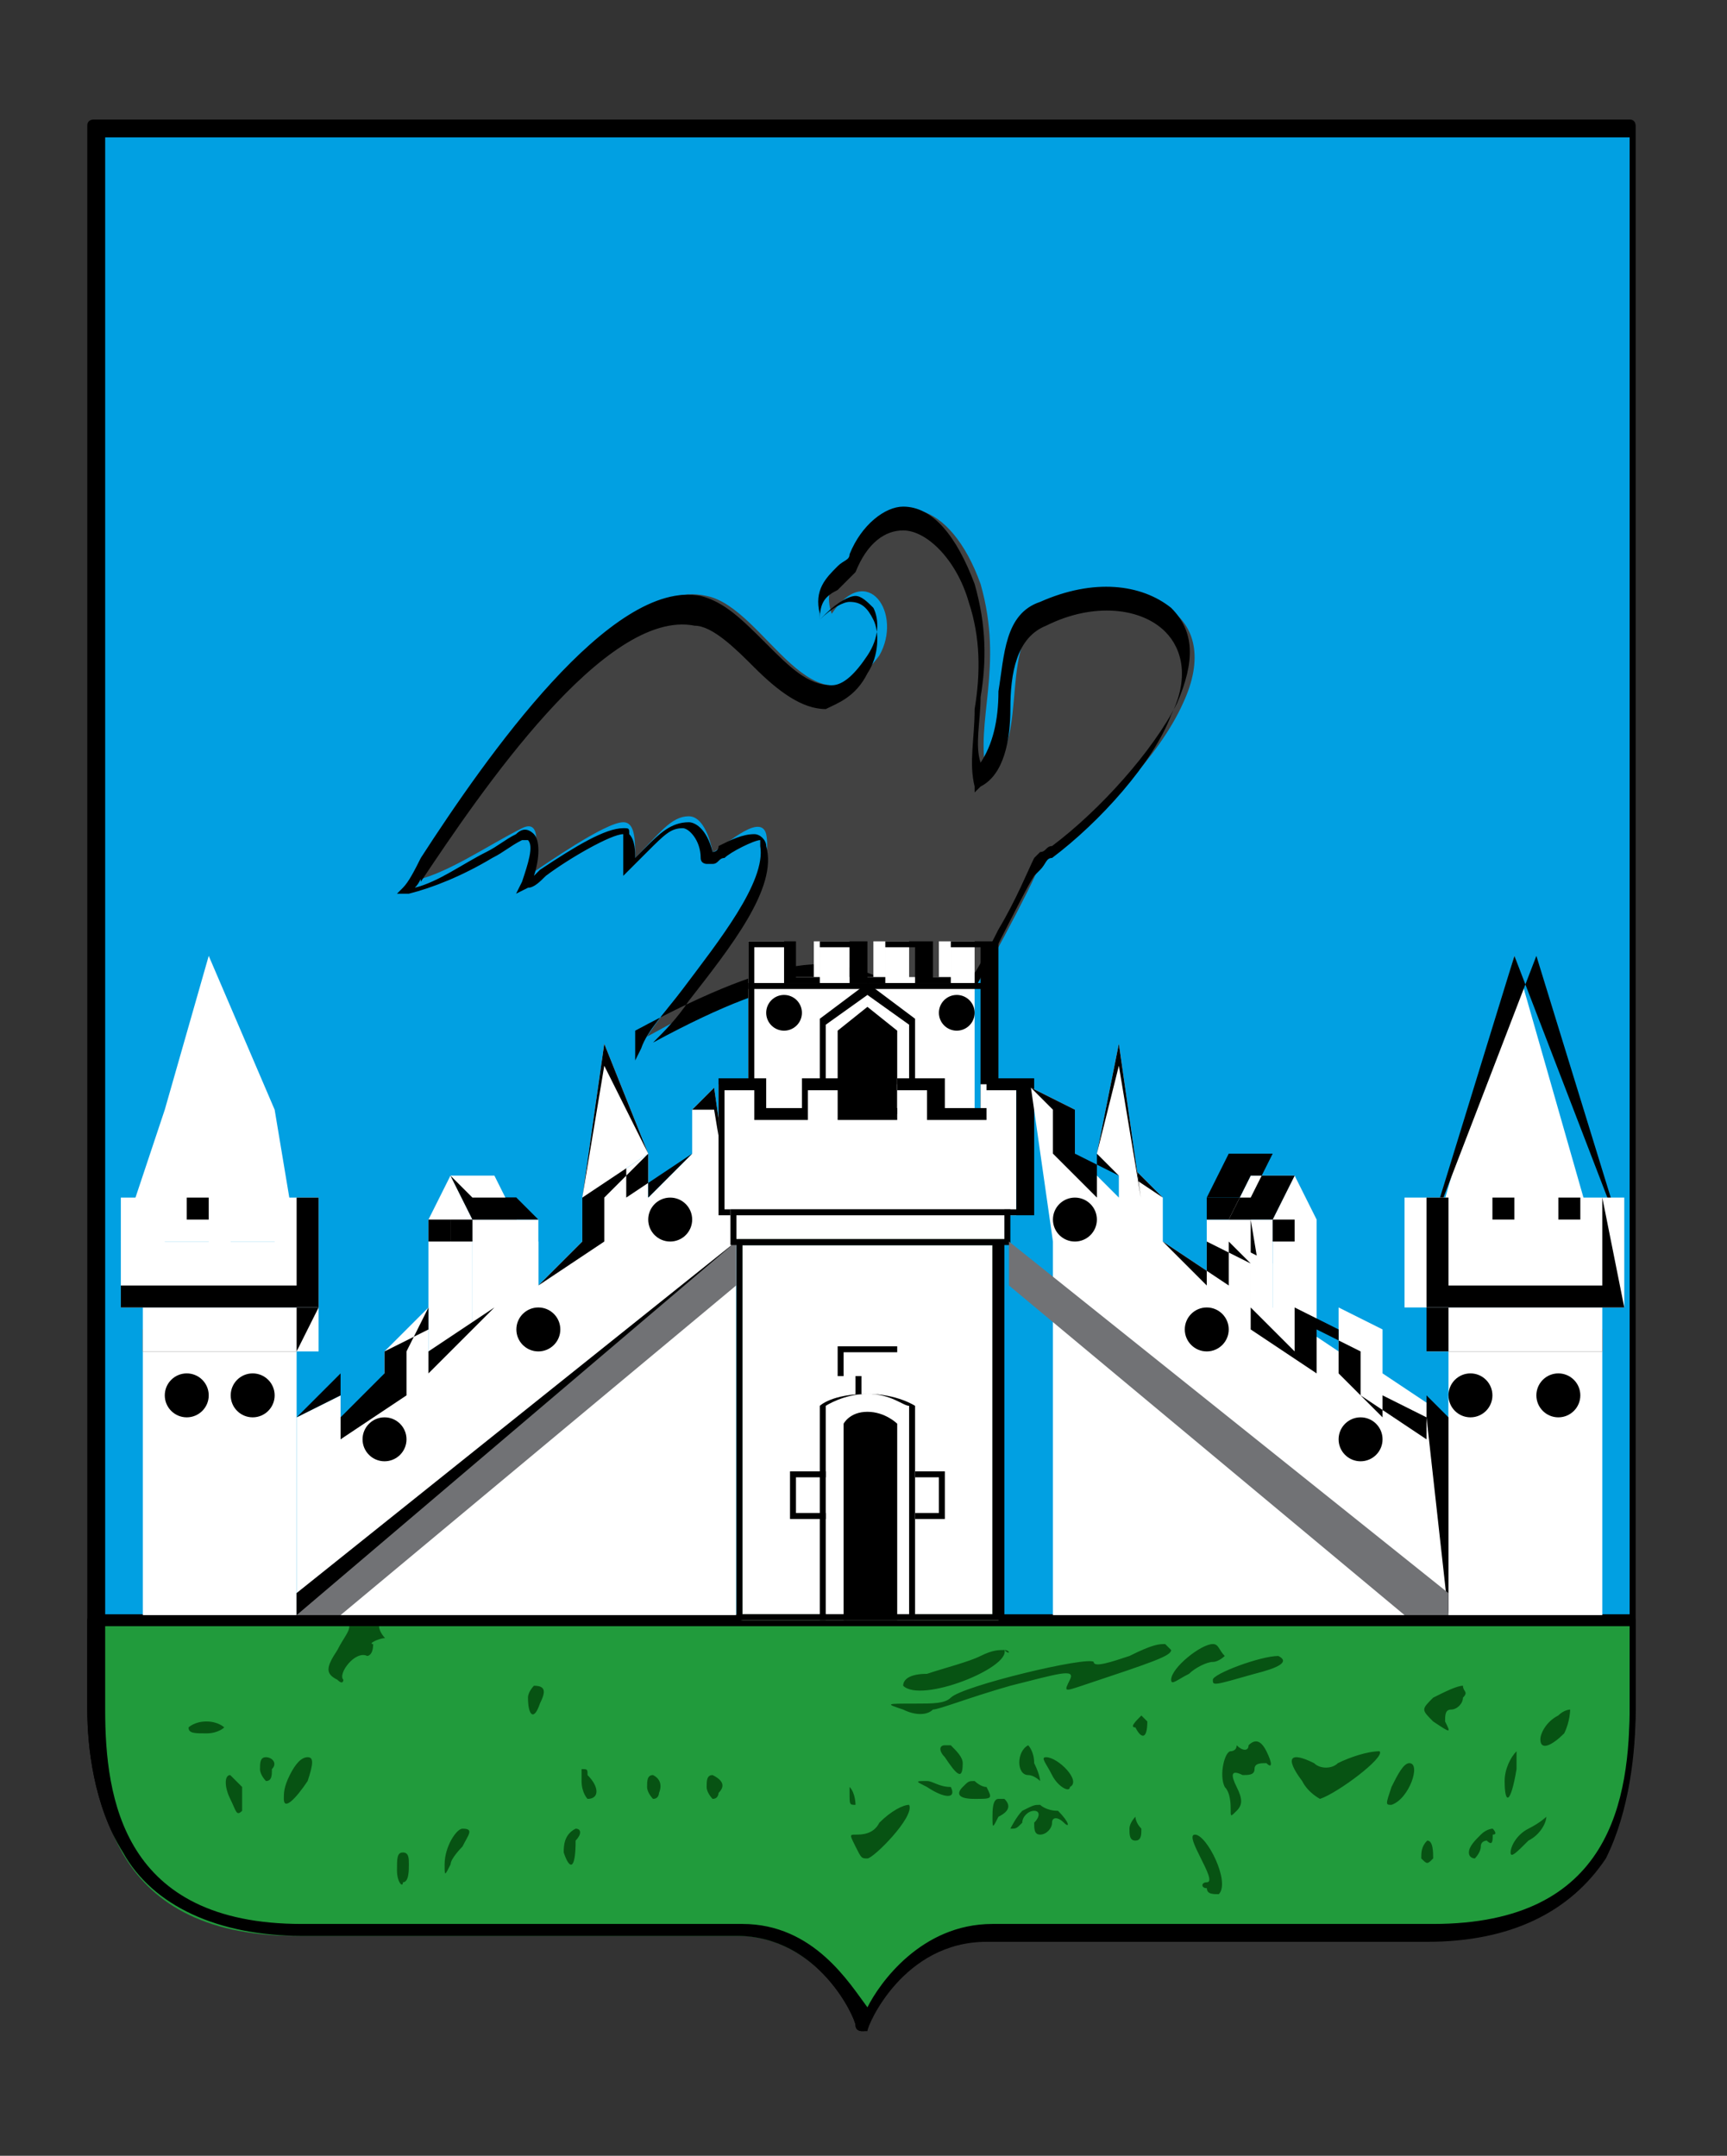<?xml version="1.0" encoding="utf-8"?>
<!-- Generator: Adobe Illustrator 26.3.1, SVG Export Plug-In . SVG Version: 6.00 Build 0)  -->
<svg version="1.1" id="Layer_1" xmlns="http://www.w3.org/2000/svg" xmlns:xlink="http://www.w3.org/1999/xlink" x="0px" y="0px"
	 viewBox="0 0 29 36.2" style="enable-background:new 0 0 29 36.2;" xml:space="preserve">
<rect x="0" y="0" width="29" height="36.2" fill="#333333" stroke="none"/>
<style type="text/css">
	.st0{fill:#01A0E2;}
	.st1{fill:#219B3C;}
	.st2{fill:#FFFFFF;}
	.st3{fill:#424242;}
	.st4{fill:#FFFFFF;fill-opacity:0;}
	.st5{fill:#8FBC8F;}
	.st6{fill:#717275;}
	.st7{fill:#075313;}
</style>
<g id="layer1_00000074432380590875329700000008381089647067625632_" transform="translate(0.066,-32.693)">
	<g>
		<path id="path3982_00000034054301692903170040000018369264938155726249_" class="st0" d="M1.5,34.8v26.5c0,1.4,0.2,3.8,3.4,3.8
			h7.4c1.5,0,2.1,1.6,2.1,1.6s0.6-1.6,2.1-1.6h7.4c3.2,0,3.4-2.4,3.4-3.8V34.8H1.5z"/>
		<path d="M14.4,66.8L14.4,66.8c0,0-0.1,0-0.1-0.1c0-0.1-0.6-1.5-2-1.5H5c-1.4,0-2.5-0.5-3-1.4C1.5,63,1.4,62,1.4,61.4V34.8
			c0-0.1,0.1-0.1,0.1-0.1h25.8c0.1,0,0.1,0.1,0.1,0.1v26.5c0,0.7-0.1,1.7-0.5,2.5c-0.6,0.9-1.6,1.4-3,1.4h-7.4c-1.4,0-2,1.4-2,1.5
			C14.5,66.8,14.5,66.8,14.4,66.8z M1.7,35v26.4C1.7,62.9,2,65,5,65h7.4c1.2,0,1.8,1,2.1,1.4c0.2-0.4,0.9-1.4,2.1-1.4h7.4
			c3,0,3.3-2.1,3.3-3.7V35H1.7z"/>
	</g>
	<g>
		<path id="rect4030_00000170258716213230654820000000078543141255650723_" class="st1" d="M1.5,59.9v1.5c0,1.4,0.2,3.8,3.4,3.8h7.4
			c1.5,0,2.1,1.6,2.1,1.6s0.6-1.6,2.1-1.6h7.4c3.2,0,3.4-2.4,3.4-3.8v-1.5H1.5z"/>
		<path d="M14.4,66.8L14.4,66.8c0,0-0.1,0-0.1-0.1c0-0.1-0.6-1.5-2-1.5H5c-1.4,0-2.5-0.5-3-1.4C1.5,63,1.4,62,1.4,61.4v-1.5
			c0-0.1,0.1-0.1,0.1-0.1h25.8c0.1,0,0.1,0.1,0.1,0.1v1.5c0,0.7-0.1,1.7-0.5,2.5c-0.6,0.9-1.6,1.4-3,1.4h-7.4c-1.4,0-2,1.4-2,1.5
			C14.5,66.8,14.5,66.8,14.4,66.8z M1.7,60v1.4C1.7,62.9,2,65,5,65h7.4c1.2,0,1.8,1,2.1,1.4c0.2-0.4,0.9-1.4,2.1-1.4h7.4
			c3,0,3.3-2.1,3.3-3.7V60H1.7z"/>
	</g>
	<g>
		
			<rect id="rect4035_00000145050005364896677900000014432935573522239677_" x="12.4" y="53.6" class="st2" width="4.3" height="6.3"/>
		<path d="M16.7,59.9h-4.3c0,0-0.1,0-0.1-0.1v-6.3c0,0,0-0.1,0.1-0.1h4.3c0,0,0.1,0,0.1,0.1L16.7,59.9
			C16.8,59.9,16.7,59.9,16.7,59.9z M12.4,59.8h4.2v-6.2h-4.2V59.8z"/>
	</g>
	<g>
		<path id="path3419_00000085964882225425896710000008247180896961720214_" class="st3" d="M16.5,45.7c0.8-0.6,0.1-2.3,1.1-2.8
			c1.6-0.6,2.9,0.1,2.2,1.6c-0.4,0.9-1.4,1.9-2.1,2.4c-0.1,0-0.2,0.2-0.3,0.3c-0.1,0.3-1.1,2.2-1.2,2.2c-1.9,0-1.8-1.3-5.4,0.7
			c0.5-0.8,2.2-2.4,2-3.4c-0.1-0.4-0.8,0.3-0.9,0.3c0,0-0.1-0.6-0.4-0.6c-0.3,0-0.5,0.3-0.9,0.7c0-0.3,0-0.6-0.2-0.6
			c-0.3,0-1.3,0.7-1.6,0.9c0.1-0.2,0.3-1-0.1-0.8c-0.6,0.3-1.3,0.8-1.9,0.9c0.9-1.2,3.3-5.2,5-4.8c1,0.2,1.8,2.5,2.9,1
			c0.4-0.7-0.2-1.6-0.8-0.7c-0.2-0.6,0.3-0.6,0.5-1c0.5-1.2,1.5-0.9,2,0.5C16.8,43.9,16.3,44.8,16.5,45.7"/>
		<path d="M10.6,50.5l0.1-0.2c0.1-0.3,0.4-0.6,0.7-1c0.6-0.8,1.4-1.8,1.3-2.4c0,0,0-0.1,0-0.1c-0.1,0-0.5,0.2-0.6,0.3
			c-0.1,0-0.1,0.1-0.2,0.1l0,0l-0.1,0c0,0-0.1,0-0.1-0.1c0-0.3-0.2-0.5-0.3-0.5c-0.2,0-0.3,0.1-0.6,0.4c-0.1,0.1-0.2,0.2-0.3,0.3
			l-0.1,0.1l0-0.2c0-0.2,0-0.4,0-0.5c0,0,0,0,0,0c-0.2,0-0.9,0.4-1.3,0.7c-0.1,0.1-0.2,0.2-0.3,0.2l-0.2,0.1l0.1-0.2
			c0.1-0.3,0.2-0.6,0.1-0.7c0,0-0.1,0-0.1,0c-0.2,0.1-0.3,0.2-0.5,0.3c-0.5,0.3-1,0.5-1.4,0.6l-0.2,0l0.1-0.1
			c0.1-0.1,0.2-0.3,0.3-0.5c1.1-1.7,3.2-4.7,4.7-4.4c0.4,0.1,0.7,0.4,1.1,0.8c0.4,0.4,0.7,0.7,1.1,0.7c0.2,0,0.4-0.2,0.6-0.5
			c0.2-0.3,0.2-0.6,0.1-0.8c-0.1-0.1-0.2-0.2-0.3-0.2c-0.1,0-0.3,0.1-0.5,0.3l-0.1,0.1l0-0.1c-0.1-0.4,0.1-0.6,0.3-0.8
			c0.1-0.1,0.2-0.1,0.2-0.2c0.2-0.5,0.6-0.8,0.9-0.8c0.5,0,0.9,0.5,1.2,1.3c0.2,0.7,0.2,1.3,0.1,1.9c0,0.4-0.1,0.8,0,1.1
			c0.2-0.3,0.3-0.7,0.3-1.2c0.1-0.6,0.1-1.3,0.7-1.5c0.9-0.4,1.7-0.3,2.2,0.1c0.4,0.4,0.4,0.9,0.1,1.6c-0.4,0.8-1.3,1.8-2.1,2.4l0,0
			l0,0c-0.1,0-0.1,0.1-0.2,0.1c0,0-0.1,0.1-0.1,0.1c-0.1,0.2-0.3,0.7-0.6,1.2c-0.5,1-0.6,1-0.7,1c-0.6,0-1-0.1-1.3-0.2
			c-0.8-0.3-1.5-0.5-4.1,0.9L10.6,50.5z M12.6,46.7C12.6,46.7,12.7,46.7,12.6,46.7c0.1,0,0.2,0.1,0.2,0.2c0.2,0.7-0.6,1.7-1.3,2.6
			c-0.2,0.3-0.4,0.5-0.6,0.7c2.4-1.3,3.1-1.1,3.9-0.8c0.4,0.1,0.7,0.2,1.3,0.2c0.2-0.2,1-1.9,1.2-2.2l0,0l0,0c0,0,0.1-0.1,0.1-0.1
			c0.1-0.1,0.1-0.2,0.2-0.2c0.8-0.6,1.7-1.6,2-2.4c0.3-0.6,0.2-1.1-0.1-1.4c-0.4-0.4-1.2-0.5-2-0.1c-0.5,0.2-0.6,0.8-0.6,1.4
			c0,0.5-0.1,1.1-0.5,1.3l-0.1,0.1l0-0.1c-0.1-0.4,0-0.8,0-1.3c0.1-0.6,0.1-1.2-0.1-1.8c-0.2-0.7-0.7-1.2-1.1-1.2
			c-0.3,0-0.6,0.2-0.8,0.7l0,0c-0.1,0.1-0.2,0.2-0.3,0.3c-0.2,0.1-0.3,0.2-0.3,0.5c0.2-0.2,0.4-0.3,0.5-0.3c0.2,0,0.3,0.1,0.4,0.3
			c0.1,0.2,0.1,0.6-0.1,0.9c-0.2,0.4-0.5,0.5-0.7,0.6c-0.4,0-0.8-0.3-1.2-0.7c-0.3-0.3-0.7-0.7-1-0.7c-1.5-0.3-3.6,2.8-4.6,4.3
			C7,47.4,7,47.5,6.9,47.6c0.4-0.1,0.8-0.4,1.2-0.6c0.2-0.1,0.3-0.2,0.5-0.3c0.1-0.1,0.2-0.1,0.3,0c0.1,0.1,0.1,0.4,0,0.7
			c0,0,0.1-0.1,0.1-0.1c0.6-0.4,1.1-0.7,1.4-0.7c0.1,0,0.1,0,0.1,0.1c0.1,0.1,0.1,0.3,0.1,0.4c0.1-0.1,0.1-0.1,0.2-0.2
			c0.2-0.2,0.4-0.4,0.7-0.4c0.1,0,0.3,0.1,0.4,0.5c0,0,0.1,0,0.1-0.1C12.2,46.8,12.4,46.7,12.6,46.7z M16.1,49.5L16.1,49.5
			L16.1,49.5z"/>
	</g>
	<g>
		<path id="rect3476_00000134238565969995569670000007951978804749027730_" class="st2" d="M12.5,48.5v0.6v2.8h0.6h0.5h0.6h0.4h0.6
			h0.5h0.6v-2.8v-0.6h-0.6v0.6h-0.5v-0.6h-0.6v0.6h-0.4v-0.6h-0.6v0.6h-0.5v-0.6H12.5z"/>
		<path d="M16.6,52h-4.1v-3.5h0.8v0.6h0.4v-0.6h0.8v0.6h0.3v-0.6h0.8v0.6h0.3v-0.6h0.8V52z M12.6,51.9h3.8v-3.3h-0.5v0.6h-0.6v-0.6
			h-0.5v0.6h-0.6v-0.6h-0.5v0.6h-0.6v-0.6h-0.5V51.9z"/>
	</g>
	<g>
		<path id="path4037_00000156589057651930023890000002516375203851193518_" class="st4" d="M12.5,49.2h4"/>
		<rect x="12.5" y="49.2" width="4" height="0.1"/>
	</g>
	<path d="M15.3,51.6h-1.6v-1.8l0.8-0.6l0.8,0.6V51.6z M13.9,51.5h1.3v-1.6l-0.7-0.5l-0.7,0.5V51.5z"/>
	<path id="path3496_00000016038991842672525990000001741845242978978196_" d="M14.5,49.6L14,50v1.5h1V50L14.5,49.6z"/>
	<circle id="path3498_00000137123338749226753910000017934977766728312970_" cx="13.1" cy="49.7" r="0.3"/>
	<circle id="circle3500_00000117647120920576492920000010329568781184124565_" cx="16" cy="49.7" r="0.3"/>
	<g>
		
			<rect id="rect3552_00000181772320910095500590000004700672844663248549_" x="13.3" y="57.5" class="st2" width="2.5" height="0.7"/>
		<path d="M15.8,58.2h-2.6v-0.8h2.6V58.2z M13.3,58.1h2.4v-0.6h-2.4V58.1z"/>
	</g>
	<path class="st5" d="M16.7,59.9h-4.3c0,0-0.1,0-0.1-0.1v-6.3c0,0,0-0.1,0.1-0.1h4.3c0,0,0.1,0,0.1,0.1L16.7,59.9
		C16.8,59.9,16.7,59.9,16.7,59.9z M12.4,59.8h4.2v-6.2h-4.2V59.8z"/>
	<g>
		<path id="rect3554_00000050659410434914922490000000380608030180970415_" class="st2" d="M14.1,55.4v0.5h0.3v0.7h0.5v-0.7H15v-0.5
			H14.1z"/>
		<path d="M14.8,56.5h-0.5v-0.7H14v-0.5h1v0.5h-0.3V56.5z M14.3,56.5h0.4v-0.7H15v-0.4h-0.9v0.4h0.3V56.5z"/>
	</g>
	<g>
		<path id="path3550_00000052068177710958253920000005649196287922061707_" class="st2" d="M14.5,56.1c-0.5,0-0.7,0.2-0.7,0.2v3.6
			h1.5v-3.6C15.3,56.3,15.1,56.1,14.5,56.1L14.5,56.1z"/>
		<path d="M15.3,59.9h-1.6v-3.6l0,0c0,0,0.2-0.2,0.8-0.2c0.5,0,0.8,0.2,0.8,0.2l0,0V59.9z M13.8,59.8h1.4v-3.5
			c-0.1,0-0.3-0.2-0.7-0.2c-0.4,0-0.7,0.2-0.7,0.2V59.8z"/>
	</g>
	<path id="rect3545_00000070800331464894712800000012941867259676472713_" d="M14.5,56.4c-0.3,0-0.4,0.2-0.4,0.2v3.3H15v-3.3
		C15,56.6,14.8,56.4,14.5,56.4L14.5,56.4z"/>
	<path d="M16.8,59.9h-4.5v-6.4h4.5V59.9z M12.4,59.8h4.2v-6.2h-4.2V59.8z"/>
	
		<g id="g3749_00000165927113037526166610000001126996727562870159_" transform="matrix(3.69,0,0,3.69,0.856,33.615)">
		<g id="g3721_00000123405886019634428710000010327729496476418437_">
			<g>
				<path id="path3537_00000130617489960326665830000009850495109694925490_" class="st2" d="M2.2,5.3v0.7l-0.3,0l0-0.7L2.2,5.3z"/>
				<path d="M1.9,5.9C1.9,5.9,1.9,5.9,1.9,5.9C1.9,5.9,1.9,5.9,1.9,5.9l0-0.7c0,0,0,0,0,0h0.2c0,0,0,0,0,0v0.7c0,0,0,0,0,0L1.9,5.9
					C1.9,5.9,1.9,5.9,1.9,5.9z M1.9,5.3l0,0.7l0.2,0V5.3H1.9z"/>
			</g>
			<g>
				<path id="path3533_00000136396576219560394390000013242744322693458094_" class="st2" d="M1.8,5.1L1.7,5.3v0.7h0.2V5.3L1.8,5.1z
					"/>
				<path d="M1.9,5.9H1.7c0,0,0,0,0,0V5.3c0,0,0,0,0,0l0.1-0.2c0,0,0,0,0,0c0,0,0,0,0,0l0.1,0.2c0,0,0,0,0,0L1.9,5.9
					C1.9,5.9,1.9,5.9,1.9,5.9z M1.7,5.9h0.2V5.3L1.8,5.1L1.7,5.3V5.9z"/>
			</g>
			<g>
				<path id="path3535_00000121278171506074426630000014741864349723054252_" class="st2" d="M1.8,5.1H2l0.1,0.2H1.9L1.8,5.1z"/>
				<path d="M2.2,5.3H1.9c0,0,0,0,0,0L1.8,5.1c0,0,0,0,0,0c0,0,0,0,0,0H2c0,0,0,0,0,0L2.2,5.3C2.2,5.3,2.2,5.3,2.2,5.3
					C2.2,5.3,2.2,5.3,2.2,5.3z M1.9,5.2h0.2L2,5.1H1.8L1.9,5.2z"/>
			</g>
			<polygon id="rect3539_00000121995129846867739080000005952695467886329527_" points="1.7,5.3 1.8,5.3 1.8,5.3 1.8,5.4 1.8,5.4 
				1.7,5.4 1.7,5.4 1.7,5.3 			"/>
			<polygon id="rect3541_00000016039910689570039830000017253784773931370395_" points="1.8,5.3 1.9,5.3 1.9,5.3 1.9,5.4 1.9,5.4 
				1.8,5.4 1.8,5.4 1.8,5.3 			"/>
		</g>
		<g>
			
				<rect id="rect3442_00000128444423022268156100000017992540437598427562_" x="0.4" y="5.8" class="st2" width="0.7" height="1.3"/>
			<path d="M1.1,7.1H0.4c0,0,0,0,0,0V5.8c0,0,0,0,0,0h0.7c0,0,0,0,0,0L1.1,7.1C1.1,7.1,1.1,7.1,1.1,7.1z M0.4,7.1h0.7V5.9H0.4V7.1z"
				/>
		</g>
		<g>
			
				<rect id="rect3444_00000075161652410074047150000015001992083491205778_" x="0.4" y="5.7" class="st2" width="0.8" height="0.2"/>
			<path d="M1.1,5.9H0.4c0,0,0,0,0,0V5.7c0,0,0,0,0,0h0.8c0,0,0,0,0,0L1.1,5.9C1.1,5.9,1.1,5.9,1.1,5.9z M0.4,5.9h0.7V5.7H0.4V5.9z"
				/>
		</g>
		<g>
			<path id="path3455_00000019660373961190938480000012404360338067096986_" class="st2" d="M0.7,4.1L0.5,4.8L0.3,5.4h0.4h0.4L1,4.8
				L0.7,4.1z"/>
			<path d="M1.2,5.4H0.3c0,0,0,0,0,0c0,0,0,0,0,0l0.4-1.3c0,0,0,0,0,0L1.2,5.4C1.2,5.4,1.2,5.4,1.2,5.4C1.2,5.4,1.2,5.4,1.2,5.4z
				 M0.3,5.4h0.9L0.7,4.1L0.3,5.4z"/>
		</g>
		<g>
			<path id="path3504_00000036220810598832840260000013657799614919210150_" class="st2" d="M3,4.7L2.9,4.8V5L2.7,5.2V5L2.4,5.2v0.2
				L2.2,5.6V5.4L2,5.5v0.2L1.7,5.9V5.7L1.5,5.9v0.2L1.3,6.3V6.1L1.1,6.2l0,0.9h2V5.4L3,4.7z"/>
			<path d="M3.1,7.1h-2c0,0,0,0,0,0c0,0,0,0,0,0l0-0.9c0,0,0,0,0,0L1.3,6c0,0,0,0,0,0c0,0,0,0,0,0v0.2L1.5,6V5.9c0,0,0,0,0,0
				l0.2-0.1c0,0,0,0,0,0c0,0,0,0,0,0v0.2L2,5.7V5.5c0,0,0,0,0,0l0.2-0.1c0,0,0,0,0,0c0,0,0,0,0,0v0.2l0.2-0.2V5.2c0,0,0,0,0,0L2.6,5
				c0,0,0,0,0,0c0,0,0,0,0,0v0.2L2.9,5V4.8c0,0,0,0,0,0L3,4.7c0,0,0,0,0,0c0,0,0,0,0,0l0.1,0.7c0,0,0,0,0,0L3.1,7.1
				C3.1,7.1,3.1,7.1,3.1,7.1z M1.1,7.1h2V5.4L3,4.8L2.9,4.8V5c0,0,0,0,0,0L2.7,5.2c0,0,0,0,0,0c0,0,0,0,0,0V5L2.5,5.2v0.2
				c0,0,0,0,0,0L2.2,5.6c0,0,0,0,0,0c0,0,0,0,0,0V5.4L2,5.5v0.2c0,0,0,0,0,0L1.7,5.9c0,0,0,0,0,0c0,0,0,0,0,0V5.7L1.6,5.9v0.2
				c0,0,0,0,0,0L1.3,6.3c0,0,0,0,0,0c0,0,0,0,0,0V6.1L1.1,6.2L1.1,7.1z"/>
		</g>
		<circle id="path3519_00000168816879450619289110000002467295335768323497_" cx="1.5" cy="6.3" r="0.1"/>
		<circle id="circle3521_00000036971125310236806800000015908681586754371001_" cx="2.2" cy="5.8" r="0.1"/>
		<circle id="circle3523_00000182528665705719918950000007842959090674071954_" cx="2.8" cy="5.3" r="0.1"/>
		<circle id="circle3525_00000126301657049978891510000001078473514069854387_" cx="0.6" cy="6.1" r="0.1"/>
		<circle id="circle3529_00000033351532578399387750000004482061507228731824_" cx="0.9" cy="6.1" r="0.1"/>
		<g>
			<path id="path3543_00000100362630974186627680000013035922455894849427_" class="st2" d="M2.4,5.2l0.1-0.7L2.7,5"/>
			<path d="M2.4,5.2L2.4,5.2l0.1-0.7c0,0,0,0,0,0c0,0,0,0,0,0L2.7,5l0,0L2.5,4.6L2.4,5.2z"/>
		</g>
		<g>
			<path id="rect3446_00000051343932484157650420000004893083759462682538_" class="st2" d="M0.3,5.2v0.2v0.3h0.2h0.2h0.2H1h0.2V5.4
				V5.2H1v0.2H0.8V5.2H0.7v0.2H0.5V5.2H0.3z"/>
			<path d="M1.2,5.7H0.3c0,0,0,0,0,0V5.2c0,0,0,0,0,0h0.2c0,0,0,0,0,0v0.1h0.1V5.2c0,0,0,0,0,0h0.2c0,0,0,0,0,0v0.1H1V5.2
				c0,0,0,0,0,0h0.2c0,0,0,0,0,0L1.2,5.7C1.2,5.7,1.2,5.7,1.2,5.7z M0.3,5.6h0.8V5.2H1v0.1c0,0,0,0,0,0H0.8c0,0,0,0,0,0V5.2H0.7v0.1
				c0,0,0,0,0,0H0.5c0,0,0,0,0,0V5.2H0.3V5.6z"/>
		</g>
		<g>
			<path id="path3987_00000075128500560903897190000006275457307960950459_" class="st6" d="M3.1,5.4L1.1,7v0.1h0.2l1.8-1.5V5.4z"/>
			<path d="M1.3,7.1H1.1c0,0,0,0,0,0V7c0,0,0,0,0,0l2-1.6c0,0,0,0,0,0c0,0,0,0,0,0v0.2c0,0,0,0,0,0L1.3,7.1C1.3,7.1,1.3,7.1,1.3,7.1
				z M1.1,7.1h0.2l1.8-1.5V5.4L1.1,7.1L1.1,7.1z"/>
		</g>
	</g>
	<g>
		<path id="rect3461_00000029047376788803955570000002884669416306693818_" class="st2" d="M12,50.9c0,0.7,0,1.4,0,2.2h0.6h0.8h0.6
			H15h0.6h0.8h0.6c0-0.7,0-1.4,0-2.2h-0.6v0.5h-0.8v-0.5H15v0.5h-0.9v-0.5h-0.6v0.5h-0.8v-0.5H12z"/>
		<path d="M17.2,53.1H12v-2.3h0.8v0.5h0.6v-0.5h0.8v0.5h0.8v-0.5h0.8v0.5h0.7v-0.5h0.8V53.1z M12.1,53H17v-2h-0.5v0.5h-1V51H15v0.5
			h-1V51h-0.5v0.5h-0.9V51h-0.5V53z"/>
	</g>
	<g>
		<rect id="rect3459_00000080888946522015623830000017824184449713725613_" x="12.2" y="53" class="st2" width="4.6" height="0.5"/>
		<path d="M16.9,53.6h-4.7V53h4.7V53.6z M12.3,53.5h4.5v-0.4h-4.5V53.5z"/>
	</g>
	<path id="path3911_00000160870460453018962030000002881867680978271660_" class="st7" d="M5.8,60c0,0.1-0.1,0.2-0.2,0.4
		c-0.2,0.3-0.2,0.4,0,0.5c0.1,0.1,0.1,0,0.1,0c-0.1-0.1,0.2-0.5,0.4-0.4c0,0,0.1,0,0.1-0.2c-0.1,0,0.1-0.1,0.2-0.1
		c0,0-0.1-0.1-0.1-0.2C6,60,6.1,60,5.8,60L5.8,60z M20.3,60.3c-0.2,0-0.7,0.4-0.7,0.6c0,0.1,0.1,0,0.3-0.1c0.1-0.1,0.3-0.2,0.4-0.2
		c0.1,0,0.2-0.1,0.2-0.1C20.4,60.4,20.4,60.3,20.3,60.3L20.3,60.3z M19.5,60.3c-0.1,0-0.2,0-0.6,0.2c-0.3,0.1-0.6,0.2-0.6,0.1
		c-0.1-0.1-2.2,0.4-2.4,0.6c-0.1,0.1-0.3,0.1-0.6,0.1c-0.5,0-0.5,0-0.2,0.1c0.2,0.1,0.4,0.1,0.5,0c0.1,0,0.6-0.2,1.3-0.4
		c0.8-0.2,1.1-0.3,1-0.1c-0.1,0.2-0.1,0.2,0.2,0.1c1.2-0.4,1.5-0.5,1.5-0.6C19.6,60.4,19.6,60.4,19.5,60.3L19.5,60.3z M16.8,60.4
		c-0.1,0-0.2,0-0.4,0.1c-0.2,0.1-0.6,0.2-0.9,0.3c-0.3,0-0.4,0.1-0.4,0.2C15.4,61.3,16.9,60.7,16.8,60.4
		C16.9,60.5,16.9,60.4,16.8,60.4L16.8,60.4z M21.4,60.5c-0.3,0-1.1,0.3-1.1,0.4c0,0.1,0,0.1,0.7-0.1C21.4,60.7,21.6,60.6,21.4,60.5
		C21.5,60.6,21.4,60.5,21.4,60.5L21.4,60.5z M8.9,61c0,0-0.1,0.1-0.1,0.2c0,0.3,0.1,0.4,0.2,0.1C9.1,61.1,9.1,61,8.9,61
		C9,61,8.9,61,8.9,61L8.9,61z M24.5,61c-0.1,0-0.3,0.1-0.5,0.2c-0.2,0.2-0.2,0.2,0,0.4c0.3,0.2,0.3,0.2,0.2,0c0-0.1,0-0.2,0.1-0.2
		c0.1,0,0.2-0.1,0.2-0.2C24.6,61.1,24.5,61.1,24.5,61L24.5,61z M26.3,61.4c0,0-0.1,0-0.2,0.1c-0.2,0.1-0.3,0.3-0.3,0.4
		c0,0.2,0.2,0.1,0.4-0.1C26.3,61.6,26.3,61.4,26.3,61.4L26.3,61.4z M19.1,61.5C19.1,61.5,19,61.5,19.1,61.5
		c-0.1,0.1-0.2,0.2-0.1,0.2c0.1,0.2,0.2,0.2,0.2-0.1C19.2,61.6,19.1,61.5,19.1,61.5L19.1,61.5z M3.4,61.6c-0.2,0-0.3,0.1-0.3,0.1
		c0,0.1,0.1,0.1,0.3,0.1c0.2,0,0.3-0.1,0.3-0.1C3.7,61.7,3.6,61.6,3.4,61.6z M15.8,62c-0.1,0-0.1,0.1,0,0.2c0.2,0.3,0.3,0.4,0.3,0.1
		c0-0.1-0.1-0.2-0.2-0.3C15.9,62,15.9,62,15.8,62L15.8,62z M17.2,62C17.2,62,17.2,62,17.2,62c-0.2,0.1-0.2,0.5,0,0.5
		c0.1,0,0.2,0.1,0.2,0.1c0,0,0-0.1-0.1-0.3C17.3,62.1,17.2,62,17.2,62L17.2,62z M23.1,62.1c-0.2,0-0.5,0.1-0.7,0.2
		c-0.1,0.1-0.3,0.1-0.4,0c-0.4-0.2-0.5-0.1-0.2,0.3c0.1,0.2,0.3,0.3,0.3,0.3C22.4,62.8,23.2,62.2,23.1,62.1
		C23.2,62.1,23.1,62.1,23.1,62.1L23.1,62.1z M20.6,62.1c-0.1,0-0.2,0.4-0.1,0.6c0.1,0.1,0.1,0.3,0.1,0.4c0,0.1,0,0.1,0.1,0
		c0.1-0.1,0.1-0.2,0-0.4c-0.1-0.2-0.1-0.3,0.1-0.2c0.1,0,0.2,0,0.2-0.1c0-0.1,0.1-0.1,0.2-0.1c0.1,0.1,0.1,0,0-0.2
		c-0.1-0.2-0.2-0.2-0.3-0.1c0,0.1-0.1,0.1-0.2,0C20.7,62.1,20.6,62.1,20.6,62.1L20.6,62.1z M25.4,62.1
		C25.4,62.1,25.3,62.1,25.4,62.1c-0.1,0.1-0.2,0.3-0.2,0.5c0,0.4,0.1,0.4,0.2-0.2C25.4,62.2,25.4,62.1,25.4,62.1L25.4,62.1z
		 M4.4,62.2c-0.1,0-0.1,0.1-0.1,0.2c0,0.1,0.1,0.2,0.1,0.2c0.1,0,0.1-0.1,0.1-0.2C4.6,62.3,4.5,62.2,4.4,62.2z M17.5,62.2
		c-0.1,0,0,0.1,0.1,0.3c0.1,0.2,0.3,0.3,0.3,0.2C18.1,62.6,17.7,62.2,17.5,62.2L17.5,62.2z M5.1,62.2c-0.1,0-0.2,0.1-0.3,0.3
		c-0.1,0.2-0.1,0.3-0.1,0.4c0,0.2,0.2,0,0.4-0.3C5.2,62.3,5.2,62.2,5.1,62.2L5.1,62.2z M23.6,62.3c-0.1,0-0.2,0.2-0.3,0.4
		c-0.1,0.3-0.1,0.3,0,0.3C23.6,62.9,23.8,62.3,23.6,62.3L23.6,62.3z M9.7,62.4c0,0,0,0.1,0,0.2c0,0.2,0.1,0.3,0.1,0.3
		c0.2,0,0.2-0.2,0-0.4C9.8,62.4,9.8,62.4,9.7,62.4L9.7,62.4z M3.8,62.5C3.8,62.5,3.7,62.5,3.8,62.5c-0.1,0-0.1,0.2,0,0.4
		c0.1,0.2,0.1,0.3,0.2,0.2c0,0,0-0.2,0-0.4C3.9,62.6,3.8,62.5,3.8,62.5L3.8,62.5z M10.9,62.5c-0.1,0-0.1,0.1-0.1,0.2
		c0,0.1,0.1,0.2,0.1,0.2c0.1,0,0.1-0.1,0.1-0.1S11.1,62.6,10.9,62.5C11,62.5,11,62.5,10.9,62.5L10.9,62.5z M11.9,62.5
		c-0.1,0-0.1,0.1-0.1,0.2c0,0.1,0.1,0.2,0.1,0.2c0.1,0,0.1-0.1,0.1-0.1C12.1,62.7,12.1,62.6,11.9,62.5C12,62.5,12,62.5,11.9,62.5
		L11.9,62.5z M15.5,62.6c-0.2,0-0.2,0,0,0.1c0.3,0.2,0.5,0.2,0.4,0C15.7,62.7,15.6,62.6,15.5,62.6z M16.3,62.6c-0.1,0-0.1,0-0.2,0.1
		c-0.1,0.1-0.1,0.2,0.2,0.2s0.3,0,0.2-0.2C16.4,62.7,16.3,62.6,16.3,62.6z M14.2,62.7c0,0,0,0.1,0,0.1c0,0.2,0,0.2,0.1,0.2
		C14.3,63,14.3,62.8,14.2,62.7C14.2,62.7,14.2,62.7,14.2,62.7L14.2,62.7z M16.8,62.9c0,0-0.1,0-0.1,0c-0.1,0-0.1,0.2-0.1,0.3
		c0,0.2,0,0.2,0.1,0C16.9,63.1,16.9,63,16.8,62.9L16.8,62.9z M17.4,63c-0.1,0-0.1,0-0.3,0.1c-0.1,0.1-0.2,0.3-0.2,0.3
		c0.1,0,0.1,0,0.2-0.1c0-0.1,0.1-0.2,0.2-0.2s0.1,0.1,0,0.2c0,0.1,0,0.2,0.1,0.2c0.1,0,0.2-0.1,0.2-0.2c0-0.1,0.1-0.1,0.2,0
		s0.1,0-0.1-0.2C17.5,63.1,17.4,63,17.4,63L17.4,63z M15.2,63c-0.1,0-0.3,0.1-0.5,0.3c-0.1,0.2-0.3,0.2-0.4,0.2c-0.1,0-0.1,0,0,0.2
		s0.1,0.2,0.2,0.2C14.6,63.9,15.3,63.2,15.2,63C15.3,63.1,15.3,63.1,15.2,63L15.2,63z M19,63.2c0,0-0.1,0.1-0.1,0.2
		c0,0.1,0,0.2,0.1,0.2c0.1,0,0.1-0.1,0.1-0.2C19,63.3,19,63.2,19,63.2z M25.9,63.2c0,0-0.1,0.1-0.3,0.2c-0.2,0.1-0.3,0.3-0.3,0.4
		c0,0.1,0.1,0,0.3-0.2C25.8,63.5,25.9,63.3,25.9,63.2C25.9,63.2,25.9,63.2,25.9,63.2L25.9,63.2z M7.7,63.4c-0.1,0-0.3,0.3-0.3,0.6
		c0,0.2,0,0.2,0.1,0c0-0.1,0.2-0.3,0.2-0.3C7.8,63.5,7.9,63.4,7.7,63.4C7.8,63.4,7.8,63.4,7.7,63.4L7.7,63.4z M9.6,63.4
		C9.6,63.4,9.6,63.4,9.6,63.4c-0.2,0.1-0.2,0.3-0.2,0.4c0.1,0.3,0.2,0.3,0.2-0.2C9.7,63.5,9.7,63.4,9.6,63.4L9.6,63.4z M25,63.4
		c0,0-0.1,0-0.2,0.1c-0.1,0.1-0.2,0.2-0.2,0.3c0,0.1,0.1,0.1,0.1,0.1s0.1-0.1,0.1-0.2c0-0.1,0.1-0.1,0.1-0.1c0.1,0.1,0.1,0,0.1-0.1
		C25.1,63.5,25,63.4,25,63.4L25,63.4z M20,63.5c-0.1,0,0,0.2,0.1,0.4c0.1,0.2,0.2,0.4,0.1,0.4c-0.1,0-0.1,0.1,0,0.1
		c0,0.1,0.1,0.1,0.2,0.1C20.6,64.3,20.2,63.5,20,63.5L20,63.5z M23.9,63.6C23.9,63.6,23.8,63.6,23.9,63.6c-0.1,0.1-0.1,0.2-0.1,0.3
		c0.1,0.1,0.1,0.1,0.2,0C24,63.8,24,63.6,23.9,63.6L23.9,63.6z M6.7,63.8c-0.1,0-0.1,0.1-0.1,0.3c0,0.2,0.1,0.3,0.1,0.2
		c0.1,0,0.1-0.2,0.1-0.3C6.8,63.9,6.8,63.8,6.7,63.8z"/>
	
		<g id="g4028_00000110451475831723431200000011063033999815895982_" transform="matrix(-3.69,0,0,3.69,215.03,33.615)">
		<g id="g4002_00000077318750801117522140000001423076728367198371_">
			<g>
				<path id="path3992_00000062160323943421981400000004036479247864528566_" class="st2" d="M52.8,5.3v0.7l-0.3,0l0-0.7L52.8,5.3z"
					/>
				<path d="M52.5,5.9C52.5,5.9,52.5,5.9,52.5,5.9l0.3,0c0,0,0,0,0,0V5.3c0,0,0,0,0,0h-0.2c0,0,0,0,0,0L52.5,5.9
					C52.5,5.9,52.5,5.9,52.5,5.9C52.5,5.9,52.5,5.9,52.5,5.9z M52.8,5.9l-0.2,0l0-0.7h0.2V5.9z"/>
			</g>
			<g>
				<path id="path3994_00000104684059022839018110000001259297757673145247_" class="st2" d="M52.4,5.1l-0.1,0.2v0.7h0.2V5.3
					L52.4,5.1z"/>
				<path d="M52.3,5.9h0.2c0,0,0,0,0,0V5.3c0,0,0,0,0,0l-0.1-0.2c0,0,0,0,0,0c0,0,0,0,0,0l-0.1,0.2c0,0,0,0,0,0L52.3,5.9
					C52.3,5.9,52.3,5.9,52.3,5.9z M52.5,5.9h-0.2V5.3l0.1-0.2l0.1,0.2V5.9z"/>
			</g>
			<g>
				<path id="path3996_00000140704553344871273550000015903569195249686931_" class="st2" d="M52.4,5.1h0.2l0.1,0.2h-0.2L52.4,5.1z"
					/>
				<path d="M52.5,5.3h0.2c0,0,0,0,0,0c0,0,0,0,0,0l-0.1-0.2c0,0,0,0,0,0h-0.2c0,0,0,0,0,0c0,0,0,0,0,0L52.5,5.3
					C52.5,5.3,52.5,5.3,52.5,5.3z M52.8,5.2h-0.2l-0.1-0.2h0.2L52.8,5.2z"/>
			</g>
			<polygon id="rect3998_00000124139326020146126290000000608423654332905896_" points="52.4,5.3 52.4,5.3 52.4,5.3 52.4,5.4 
				52.4,5.4 52.4,5.4 52.4,5.4 52.4,5.3 			"/>
			<polygon id="rect4000_00000166655391866725130460000002012349234502377883_" points="52.4,5.3 52.5,5.3 52.5,5.3 52.5,5.4 
				52.5,5.4 52.4,5.4 52.4,5.4 52.4,5.3 			"/>
		</g>
		<g>
			
				<rect id="rect4004_00000029015173125497020180000017247116406685022349_" x="51" y="7.1" class="st2" width="0.7" height="-1.3"/>
			<path d="M51,7.1h0.7c0,0,0,0,0,0V5.8c0,0,0,0,0,0H51c0,0,0,0,0,0L51,7.1C51,7.1,51,7.1,51,7.1z M51.7,7.1H51V5.9h0.7V7.1z"/>
		</g>
		<g>
			
				<rect id="rect4006_00000145058413925357510370000007058816437301131415_" x="51" y="5.9" class="st2" width="0.8" height="-0.2"/>
			<path d="M51,5.9h0.8c0,0,0,0,0,0V5.7c0,0,0,0,0,0H51c0,0,0,0,0,0L51,5.9C51,5.9,51,5.9,51,5.9z M51.7,5.9H51V5.7h0.7V5.9z"/>
		</g>
		<g>
			<path id="path4008_00000011020827637373453250000002129312428290416830_" class="st2" d="M51.4,4.1l-0.2,0.7l-0.2,0.7h0.4h0.4
				l-0.2-0.7L51.4,4.1z"/>
			<path d="M50.9,5.4h0.9c0,0,0,0,0,0c0,0,0,0,0,0l-0.4-1.3c0,0,0,0,0,0L50.9,5.4C50.9,5.4,50.9,5.4,50.9,5.4
				C50.9,5.4,50.9,5.4,50.9,5.4z M51.8,5.4h-0.9l0.4-1.3L51.8,5.4z"/>
		</g>
		<g>
			<path id="path4010_00000155148169457747359490000017469000262583002268_" class="st2" d="M53.6,4.7l-0.2,0.1V5l-0.2,0.2V5
				l-0.2,0.2v0.2l-0.3,0.2V5.4l-0.2,0.1v0.2l-0.3,0.2V5.7l-0.2,0.1v0.2l-0.3,0.2V6.1l-0.2,0.1l0,0.9h2V5.4L53.6,4.7z"/>
			<path d="M51.7,7.1h2c0,0,0,0,0,0V5.4c0,0,0,0,0,0l-0.1-0.7c0,0,0,0,0,0c0,0,0,0,0,0l-0.2,0.1c0,0,0,0,0,0V5l-0.2,0.1V5
				c0,0,0,0,0,0c0,0,0,0,0,0L53,5.2c0,0,0,0,0,0v0.2l-0.2,0.2V5.4c0,0,0,0,0,0c0,0,0,0,0,0l-0.2,0.1c0,0,0,0,0,0v0.2l-0.2,0.2V5.7
				c0,0,0,0,0,0c0,0,0,0,0,0l-0.2,0.1c0,0,0,0,0,0V6l-0.2,0.2V6.1c0,0,0,0,0,0c0,0,0,0,0,0l-0.2,0.1c0,0,0,0,0,0L51.7,7.1
				C51.7,7.1,51.7,7.1,51.7,7.1C51.7,7.1,51.7,7.1,51.7,7.1z M53.7,7.1h-2l0-0.9l0.1-0.1v0.2c0,0,0,0,0,0c0,0,0,0,0,0l0.3-0.2
				c0,0,0,0,0,0V5.9l0.2-0.1v0.2c0,0,0,0,0,0c0,0,0,0,0,0l0.3-0.2c0,0,0,0,0,0V5.5l0.1-0.1v0.2c0,0,0,0,0,0c0,0,0,0,0,0l0.3-0.2
				c0,0,0,0,0,0V5.2L53.3,5v0.2c0,0,0,0,0,0c0,0,0,0,0,0l0.2-0.2c0,0,0,0,0,0V4.8l0.1-0.1l0.1,0.7V7.1z"/>
		</g>
		<circle id="circle4012_00000142876251722802054150000001409211714145866915_" cx="52.1" cy="6.3" r="0.1"/>
		<circle id="circle4014_00000008139536591085238980000001264132535733207481_" cx="52.8" cy="5.8" r="0.1"/>
		<circle id="circle4016_00000011750373534589287760000009239088263487562422_" cx="53.4" cy="5.3" r="0.1"/>
		<circle id="circle4018_00000027566720768361666620000014543087129265054854_" cx="51.2" cy="6.1" r="0.1"/>
		<circle id="circle4020_00000090287858165880435600000006651608872189656509_" cx="51.6" cy="6.1" r="0.1"/>
		<g>
			<path id="path4022_00000170252278860723537280000011548497497252549278_" class="st2" d="M53.1,5.2l0.1-0.7L53.3,5"/>
			<path d="M53.1,5.2l0.1-0.6L53.3,5l0,0l-0.1-0.5c0,0,0,0,0,0c0,0,0,0,0,0L53.1,5.2L53.1,5.2z"/>
		</g>
		<g>
			<path id="path4024_00000060726152513257045690000009468686582494250401_" class="st2" d="M50.9,5.2v0.2v0.3h0.2h0.2h0.2h0.2h0.2
				V5.4V5.2h-0.2v0.2h-0.2V5.2h-0.2v0.2h-0.2V5.2H50.9z"/>
			<path d="M50.9,5.7h0.9c0,0,0,0,0,0V5.2c0,0,0,0,0,0h-0.2c0,0,0,0,0,0v0.1h-0.1V5.2c0,0,0,0,0,0h-0.2c0,0,0,0,0,0v0.1h-0.1V5.2
				c0,0,0,0,0,0h-0.2c0,0,0,0,0,0L50.9,5.7C50.9,5.7,50.9,5.7,50.9,5.7z M51.8,5.6H51V5.2h0.1v0.1c0,0,0,0,0,0h0.2c0,0,0,0,0,0V5.2
				h0.1v0.1c0,0,0,0,0,0h0.2c0,0,0,0,0,0V5.2h0.1V5.6z"/>
		</g>
		<g>
			<path id="path4026_00000092424529085406018350000017605647292793048710_" class="st6" d="M53.7,5.4l-2,1.6v0.1h0.2l1.8-1.5V5.4z"
				/>
			<path d="M51.7,7.1h0.2c0,0,0,0,0,0l1.8-1.5c0,0,0,0,0,0V5.4c0,0,0,0,0,0c0,0,0,0,0,0l-2,1.6c0,0,0,0,0,0L51.7,7.1
				C51.7,7.1,51.7,7.1,51.7,7.1z M51.9,7.1h-0.2V7l2-1.6v0.2L51.9,7.1z"/>
		</g>
	</g>
</g>
</svg>
